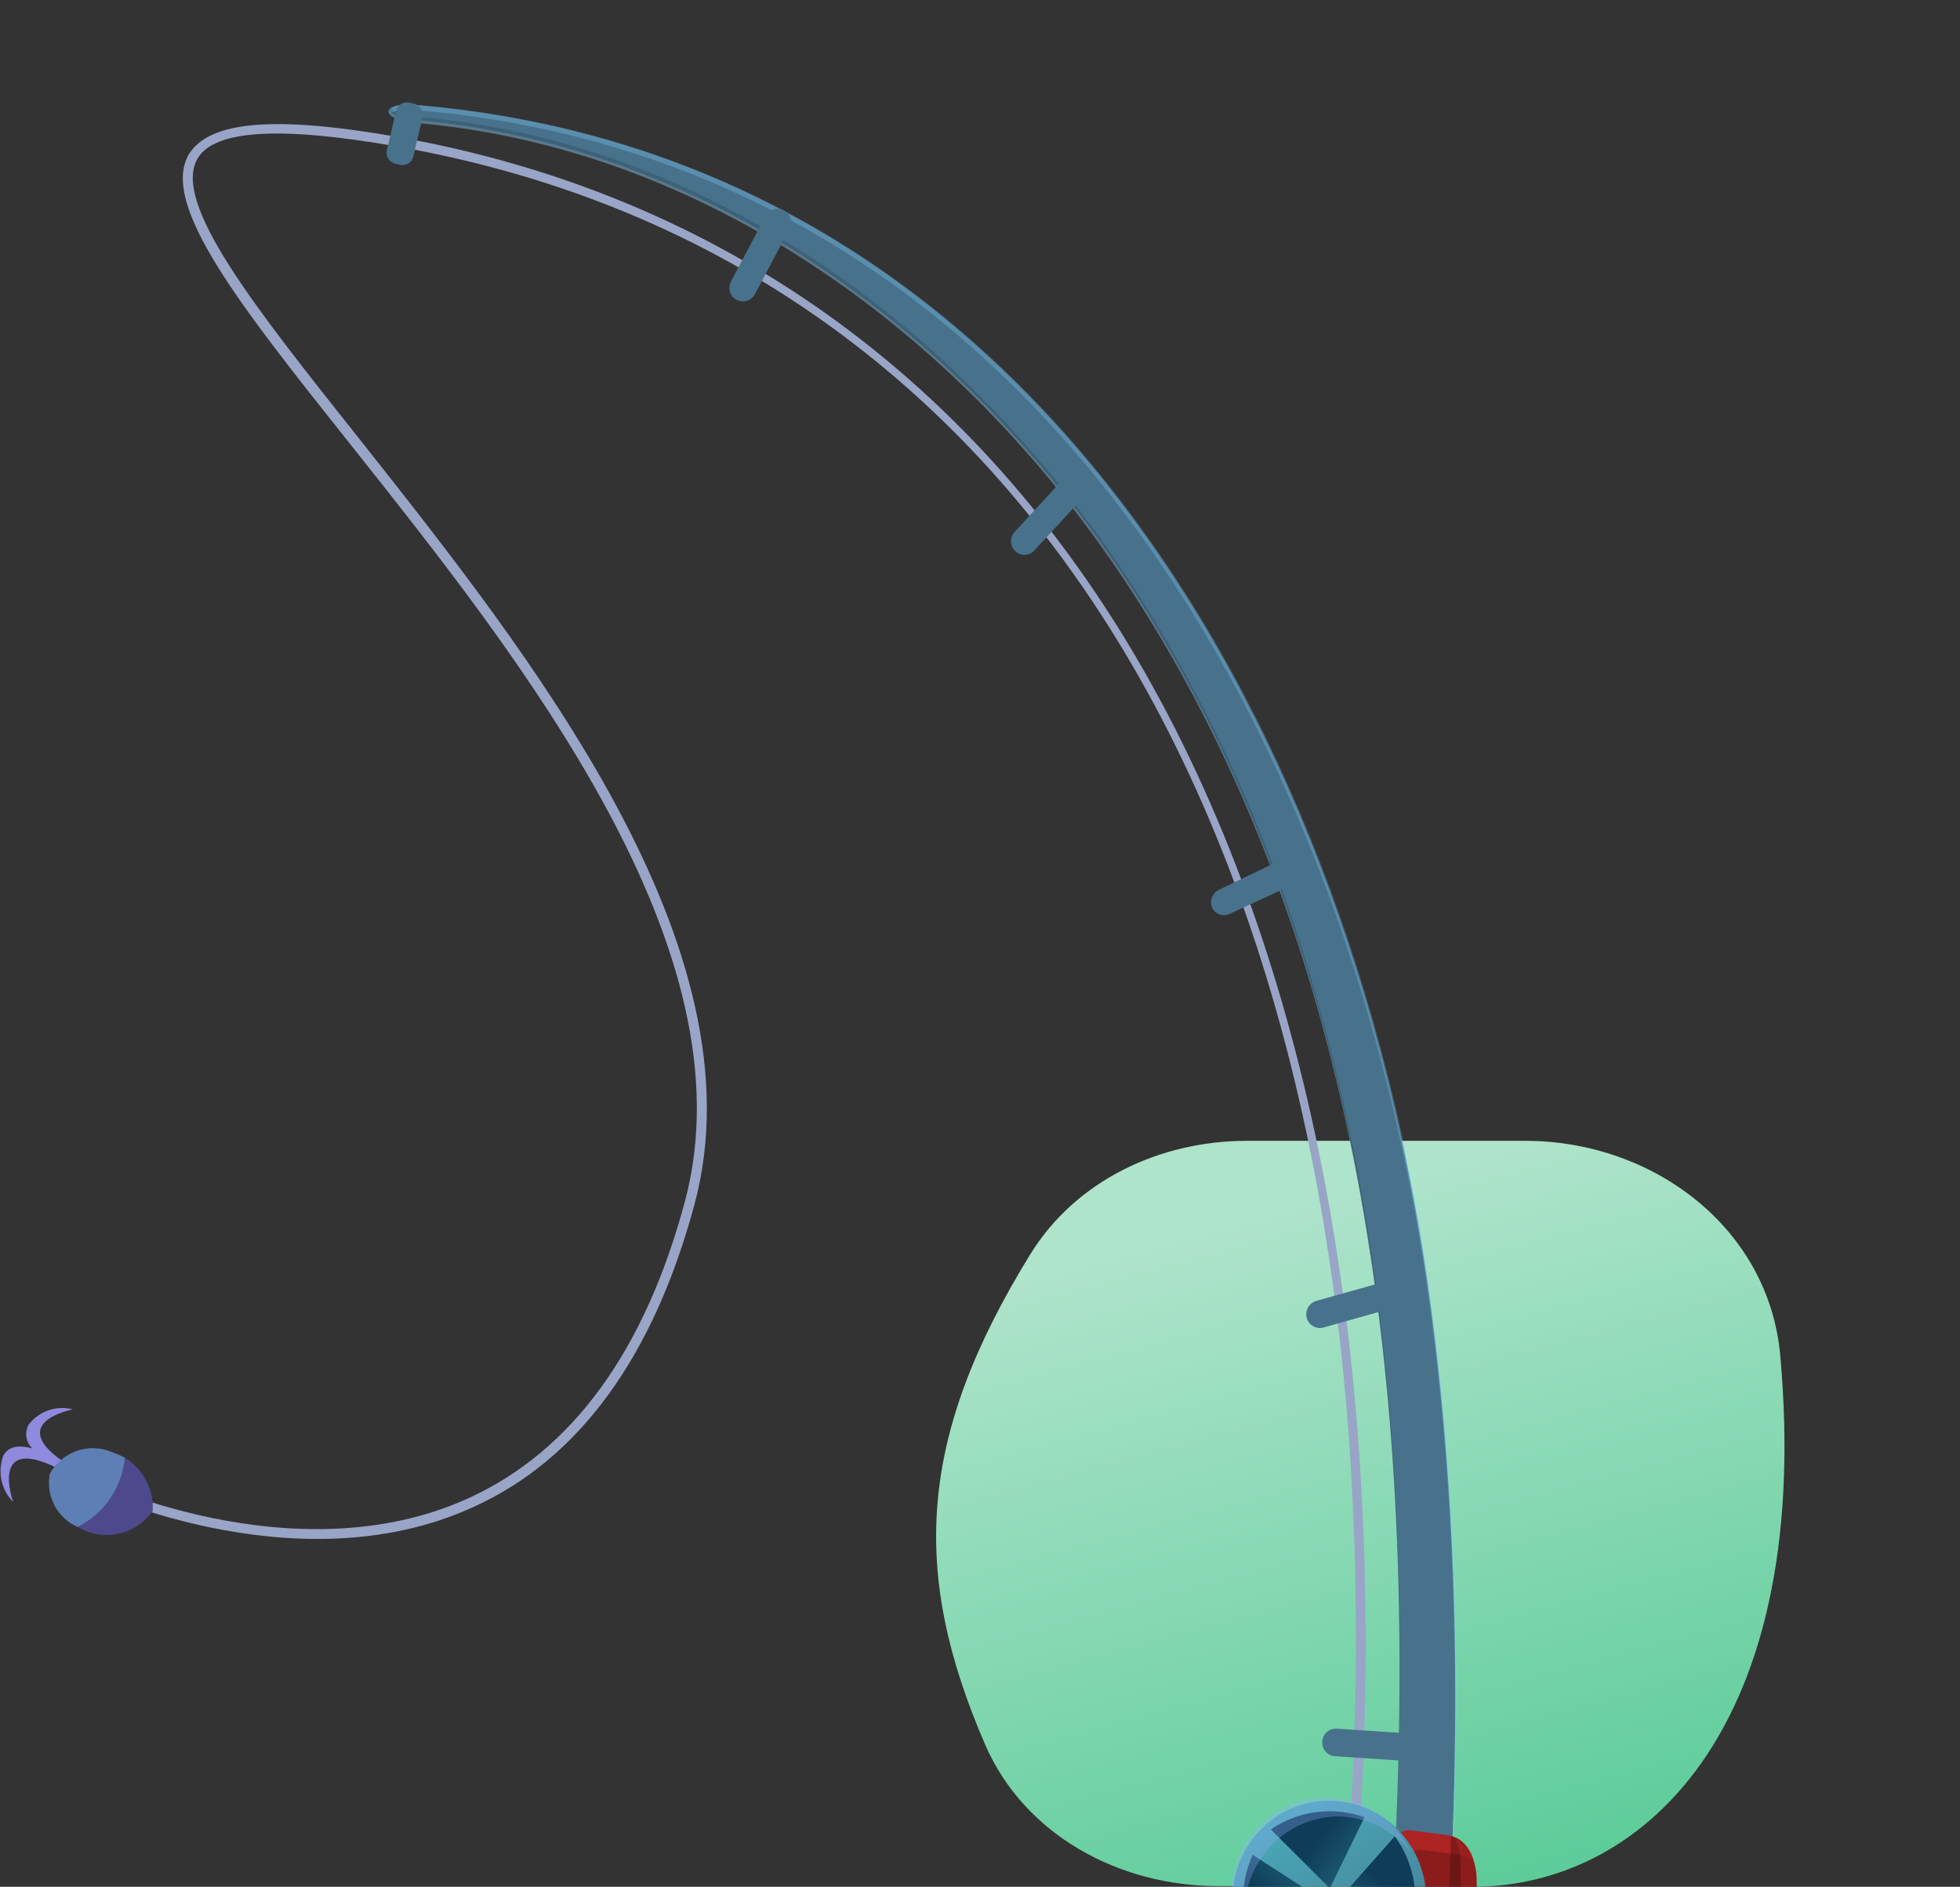 <svg width="134" height="129" viewBox="0 0 134 129" fill="none" xmlns="http://www.w3.org/2000/svg">
<rect x="0" y="0" width="134" height="129" fill="#333333" stroke="none"/>
<path d="M70.437 85.759C73.557 80.7 79.303 78 85.246 78H104.288C113.03 78 120.93 83.963 121.711 92.67C124.087 119.167 111.379 129.798 99.378 128.954H83.274C76.513 128.954 70.026 125.46 67.342 119.256C62.28 107.556 62.703 98.302 70.437 85.759Z" fill="url(#paint0_linear_686_6723)"/>
<g clip-path="url(#clip0_686_6723)">
<path d="M92.983 124.863C94.871 93.413 89.756 66.152 78.284 45.993C66.813 25.834 49.146 13.267 27.235 9.373C18.797 7.884 14.328 8.26 12.908 10.551C10.923 13.987 16.409 20.892 24.008 30.448C35.577 45.011 51.437 64.958 46.822 82.156C44.079 92.366 39.126 99.173 32.075 102.413C20.087 107.911 5.954 101.055 5.825 100.973L5.518 101.595C5.663 101.595 20.039 108.68 32.366 103.035C39.594 99.762 44.676 92.759 47.484 82.335C52.179 64.794 36.19 44.7 24.541 29.974C17.393 20.974 11.746 13.873 13.505 10.845C14.65 8.882 19.103 8.604 27.122 10.011C71.766 17.849 96.129 60.736 92.305 124.765L92.983 124.863Z" fill="#99A5C7"/>
<path d="M93.063 152.648C97.549 116.191 98.388 73.761 78.074 41.494C67.055 23.903 49.129 10.142 28.332 8.391C26.089 8.195 25.783 6.951 28.477 7.18C70.927 10.78 92.773 50.51 97.855 89.568C100.646 110.84 99.566 132.488 96.968 153.728C96.726 155.593 92.757 154.611 92.999 152.648L93.063 152.648Z" fill="#48728C"/>
<g opacity="0.2">
<path d="M97.031 153.549C98.559 141.609 99.404 129.59 99.564 117.551C99.415 129.672 98.569 141.774 97.031 153.795C96.789 155.677 92.82 154.678 93.062 152.715C93.078 154.482 96.805 155.366 97.031 153.549Z" fill="white"/>
<path d="M28.33 8.198C49.127 9.965 67.053 23.727 78.073 41.317C91.416 62.589 95.643 88.132 95.691 113.527C95.611 88.181 91.383 62.654 78.073 41.53C67.053 23.907 49.127 10.162 28.33 8.395C27.088 8.28 26.459 7.855 26.588 7.527C26.717 7.806 27.346 8.116 28.33 8.198Z" fill="white"/>
</g>
<g opacity="0.2">
<path d="M26.719 7.395C27.181 7.758 27.747 7.959 28.332 7.967C49.162 9.653 67.055 23.479 78.107 41.086C94.629 67.267 97.145 100.304 95.112 131.328C97.097 100.435 94.516 67.627 78.075 41.495C67.055 23.905 49.129 10.143 28.332 8.393C26.945 8.262 26.299 7.722 26.719 7.395Z" fill="#081E2B"/>
</g>
<path opacity="0.3" d="M97.838 89.93C92.708 50.871 70.878 11.142 28.46 7.526C27.866 7.408 27.251 7.482 26.702 7.738C26.508 7.378 27.04 7.051 28.557 7.182C71.007 10.782 92.853 50.511 97.935 89.57C100.726 110.842 99.645 132.49 97.048 153.729C97.033 153.837 97 153.943 96.951 154.04C99.549 132.801 100.613 111.202 97.838 89.93Z" fill="#83D0FF"/>
<path d="M92.16 159.67L94.677 159.998C95.355 160.016 96.013 159.764 96.511 159.296C97.008 158.828 97.305 158.181 97.339 157.494C97.339 157.494 101.195 139.577 100.937 128.581C100.937 126.944 100.243 125.635 98.968 125.472L96.451 125.144C95.177 124.981 92.902 127.468 92.983 129.022C93.563 140.084 90.159 156.561 90.159 156.561C90.088 156.899 90.084 157.247 90.146 157.586C90.208 157.925 90.336 158.249 90.522 158.538C90.708 158.827 90.948 159.075 91.229 159.27C91.51 159.464 91.827 159.6 92.16 159.67Z" fill="#8C1C1C"/>
<path opacity="0.3" d="M90.192 156.562C90.192 156.562 93.596 140.084 93.015 129.023C92.934 127.386 95.21 124.981 96.484 125.145L99.001 125.472C99.448 125.563 99.857 125.788 100.177 126.117C100.496 126.447 100.71 126.866 100.792 127.321C100.501 127.045 100.136 126.863 99.743 126.797L97.226 126.486C95.952 126.306 93.677 128.794 93.757 130.348C94.338 141.409 90.934 157.887 90.934 157.887C90.852 158.281 90.852 158.688 90.934 159.082C90.626 158.749 90.399 158.348 90.27 157.91C90.141 157.473 90.114 157.011 90.192 156.562Z" fill="#FF3333"/>
<path opacity="0.4" d="M91.046 158.558L93.563 158.885C94.243 158.903 94.903 158.651 95.403 158.184C95.903 157.717 96.204 157.07 96.242 156.381C96.242 156.381 100.082 138.398 99.856 127.468C99.857 126.846 99.725 126.232 99.469 125.668C99.969 125.972 100.374 126.412 100.639 126.939C100.905 127.465 101.019 128.057 100.969 128.646C101.195 139.642 97.339 157.559 97.339 157.559C97.305 158.247 97.008 158.893 96.511 159.361C96.013 159.829 95.355 160.081 94.677 160.063L92.16 159.736C91.785 159.673 91.432 159.516 91.133 159.279C90.834 159.041 90.599 158.731 90.449 158.378C90.64 158.462 90.841 158.522 91.046 158.558Z" fill="#FF3333"/>
<path opacity="0.3" d="M90.385 155.561L92.87 155.871C93.552 155.898 94.216 155.65 94.718 155.18C95.22 154.711 95.518 154.06 95.548 153.368C95.548 153.368 99.162 136.563 99.178 125.551C100.34 125.829 100.937 127.187 100.969 128.611C101.195 139.607 97.339 157.524 97.339 157.524C97.305 158.211 97.008 158.858 96.51 159.326C96.013 159.794 95.355 160.046 94.677 160.028L92.159 159.7C91.493 159.552 90.911 159.141 90.542 158.558C90.173 157.975 90.047 157.268 90.191 156.591C90.191 156.591 90.272 156.199 90.385 155.561Z" fill="#240707"/>
<path d="M84.27 129.826C84.27 131.153 84.658 132.45 85.385 133.553C86.112 134.657 87.145 135.516 88.353 136.024C89.562 136.532 90.892 136.665 92.175 136.406C93.459 136.147 94.637 135.508 95.562 134.57C96.488 133.632 97.118 132.436 97.373 131.135C97.628 129.833 97.497 128.485 96.996 127.259C96.496 126.033 95.648 124.985 94.56 124.248C93.472 123.511 92.193 123.117 90.885 123.117C90.016 123.115 89.154 123.287 88.351 123.623C87.547 123.96 86.817 124.454 86.203 125.077C85.588 125.701 85.101 126.441 84.769 127.256C84.437 128.071 84.268 128.944 84.27 129.826Z" fill="url(#paint1_linear_686_6723)"/>
<path d="M90.917 129.105L86.884 125.08C88.075 124.265 89.48 123.832 90.917 123.836C91.724 123.844 92.525 123.982 93.289 124.245L90.917 129.105Z" fill="url(#paint2_linear_686_6723)"/>
<path d="M90.094 129.692L90.175 129.692L85.851 133.374C85.166 132.094 84.874 130.635 85.012 129.185C85.093 128.365 85.306 127.563 85.641 126.813L90.094 129.692Z" fill="url(#paint3_linear_686_6723)"/>
<path d="M0.224 99.533C0.596 98.813 1.418 98.813 2.209 99.026C1.992 98.822 1.849 98.548 1.805 98.251C1.761 97.954 1.818 97.65 1.967 97.39C2.318 96.94 2.789 96.604 3.325 96.421C3.86 96.238 4.437 96.216 4.984 96.359C4.984 96.359 -0.211 97.341 5.178 100.466L5.178 100.597L4.597 100.597L4.484 100.597L4.323 100.597L3.968 100.401C-0.792 98.011 0.902 102.691 0.902 102.691C0.501 102.287 0.224 101.774 0.104 101.214C-0.016 100.653 0.026 100.07 0.224 99.533Z" fill="#908ADE"/>
<path d="M91.66 129.822L91.579 129.822L95.355 125.551C96.21 126.719 96.7 128.122 96.758 129.576C96.802 130.4 96.704 131.225 96.468 132.014L91.66 129.822Z" fill="url(#paint4_linear_686_6723)"/>
<path d="M91.256 120.072L96.225 120.399C96.346 120.408 96.467 120.393 96.582 120.354C96.697 120.315 96.803 120.254 96.895 120.173C96.986 120.092 97.061 119.994 97.115 119.884C97.169 119.774 97.201 119.654 97.209 119.532C97.22 119.408 97.207 119.283 97.17 119.165C97.132 119.046 97.072 118.936 96.993 118.842C96.913 118.747 96.815 118.67 96.706 118.614C96.596 118.559 96.477 118.526 96.354 118.517L91.385 118.19C91.263 118.181 91.14 118.197 91.024 118.237C90.908 118.277 90.801 118.34 90.71 118.422C90.618 118.504 90.543 118.604 90.49 118.716C90.437 118.828 90.407 118.95 90.401 119.074C90.392 119.196 90.407 119.319 90.445 119.436C90.484 119.552 90.544 119.66 90.624 119.753C90.703 119.846 90.8 119.922 90.908 119.976C91.017 120.031 91.135 120.064 91.256 120.072Z" fill="#48728C"/>
<path d="M90.481 90.763L95.321 89.404C95.556 89.332 95.753 89.171 95.874 88.955C95.994 88.738 96.027 88.483 95.967 88.243C95.899 88.003 95.741 87.799 95.526 87.677C95.312 87.554 95.059 87.522 94.821 87.588L89.981 88.946C89.746 89.019 89.549 89.18 89.428 89.396C89.308 89.612 89.275 89.867 89.335 90.108C89.403 90.348 89.561 90.551 89.776 90.674C89.99 90.796 90.243 90.828 90.481 90.763Z" fill="#48728C"/>
<path d="M84.125 62.455L88.627 60.377C88.738 60.325 88.838 60.25 88.92 60.158C89.002 60.066 89.066 59.958 89.106 59.84C89.147 59.723 89.164 59.598 89.156 59.474C89.149 59.35 89.117 59.228 89.062 59.117C88.954 58.896 88.766 58.727 88.537 58.645C88.309 58.562 88.057 58.573 87.836 58.675L83.335 60.835C83.113 60.945 82.942 61.138 82.858 61.373C82.774 61.608 82.783 61.867 82.883 62.095C83.002 62.309 83.199 62.466 83.431 62.534C83.664 62.601 83.913 62.573 84.125 62.455Z" fill="#48728C"/>
<path d="M70.7 37.647L74.104 33.965C74.191 33.878 74.259 33.775 74.306 33.661C74.353 33.548 74.377 33.426 74.377 33.302C74.377 33.179 74.353 33.057 74.306 32.943C74.259 32.83 74.191 32.726 74.104 32.64C74.019 32.552 73.917 32.483 73.805 32.435C73.693 32.388 73.573 32.363 73.451 32.363C73.329 32.363 73.209 32.388 73.097 32.435C72.985 32.483 72.883 32.552 72.797 32.64L69.393 36.338C69.307 36.424 69.238 36.528 69.192 36.641C69.145 36.755 69.121 36.877 69.121 37C69.121 37.124 69.145 37.246 69.192 37.359C69.238 37.473 69.307 37.576 69.393 37.663C69.479 37.752 69.581 37.822 69.694 37.869C69.807 37.916 69.928 37.94 70.05 37.938C70.172 37.937 70.293 37.91 70.404 37.86C70.516 37.81 70.617 37.737 70.7 37.647Z" fill="#48728C"/>
<path d="M51.613 20.109L53.969 15.658C54.028 15.55 54.066 15.43 54.079 15.307C54.093 15.184 54.082 15.059 54.047 14.941C54.013 14.822 53.955 14.711 53.878 14.615C53.801 14.519 53.706 14.44 53.598 14.382C53.38 14.266 53.125 14.242 52.889 14.315C52.653 14.389 52.456 14.554 52.34 14.774L49.984 19.225C49.925 19.333 49.887 19.452 49.873 19.576C49.86 19.699 49.871 19.823 49.906 19.942C49.94 20.061 49.998 20.172 50.075 20.267C50.152 20.363 50.247 20.443 50.355 20.501C50.573 20.617 50.828 20.641 51.064 20.567C51.3 20.494 51.497 20.329 51.613 20.109Z" fill="#48728C"/>
<path d="M26.451 10.261L27.083 7.588C27.181 7.175 27.59 6.92 27.997 7.019L28.327 7.099C28.734 7.198 28.985 7.613 28.887 8.026L28.256 10.7C28.158 11.113 27.749 11.367 27.341 11.268L27.012 11.188C26.605 11.089 26.354 10.674 26.451 10.261Z" fill="#48728C"/>
<path opacity="0.3" d="M91.482 124.191C90.368 124.201 89.276 124.503 88.311 125.067C87.346 125.632 86.542 126.441 85.977 127.415C85.411 128.388 85.104 129.494 85.085 130.623C85.066 131.753 85.335 132.869 85.868 133.861C85.238 133.166 84.765 132.341 84.48 131.443C84.194 130.545 84.104 129.595 84.214 128.658C84.325 127.721 84.634 126.82 85.12 126.015C85.606 125.211 86.258 124.523 87.031 123.998C87.804 123.473 88.68 123.123 89.599 122.974C90.517 122.824 91.457 122.877 92.353 123.13C93.249 123.383 94.081 123.83 94.791 124.439C95.502 125.049 96.073 125.807 96.468 126.662C95.87 125.9 95.113 125.282 94.25 124.855C93.388 124.428 92.442 124.201 91.482 124.191Z" fill="#94AFFF"/>
<path d="M3.404 100.762C3.352 101.615 3.574 102.463 4.038 103.177C4.501 103.891 5.181 104.433 5.975 104.721C6.769 105.009 7.633 105.027 8.438 104.774C9.244 104.52 9.946 104.008 10.439 103.314C10.491 102.461 10.269 101.614 9.805 100.899C9.342 100.185 8.662 99.644 7.868 99.356C7.074 99.067 6.209 99.049 5.404 99.302C4.599 99.556 3.897 100.068 3.404 100.762Z" fill="#4E488C"/>
<path d="M3.404 100.764C3.828 99.996 4.527 99.422 5.356 99.163C6.185 98.904 7.081 98.979 7.858 99.373C8.091 99.451 8.318 99.55 8.535 99.668C8.441 100.67 8.094 101.631 7.529 102.459C6.964 103.287 6.2 103.954 5.308 104.397C4.629 104.103 4.07 103.583 3.723 102.922C3.377 102.261 3.264 101.499 3.404 100.764Z" fill="#5D7FB5"/>
</g>
<defs>
<linearGradient id="paint0_linear_686_6723" x1="76.19" y1="85.19" x2="89.512" y2="134.744" gradientUnits="userSpaceOnUse">
<stop stop-color="#AFE4CC"/>
<stop offset="1" stop-color="#59CB97"/>
</linearGradient>
<linearGradient id="paint1_linear_686_6723" x1="96.145" y1="138.22" x2="85.907" y2="122.348" gradientUnits="userSpaceOnUse">
<stop stop-color="#48728C"/>
<stop offset="1" stop-color="#48B0BD"/>
</linearGradient>
<linearGradient id="paint2_linear_686_6723" x1="90.433" y1="125.341" x2="99.894" y2="132.837" gradientUnits="userSpaceOnUse">
<stop stop-color="#0E3C59"/>
<stop offset="1" stop-color="#48B0BD"/>
</linearGradient>
<linearGradient id="paint3_linear_686_6723" x1="86.44" y1="129.83" x2="94.951" y2="121.242" gradientUnits="userSpaceOnUse">
<stop stop-color="#0E3C59"/>
<stop offset="1" stop-color="#48B0BD"/>
</linearGradient>
<linearGradient id="paint4_linear_686_6723" x1="95.263" y1="129.198" x2="88.048" y2="138.929" gradientUnits="userSpaceOnUse">
<stop stop-color="#0E3C59"/>
<stop offset="1" stop-color="#48B0BD"/>
</linearGradient>
<clipPath id="clip0_686_6723">
<rect width="134" height="122" fill="white" transform="matrix(-1 1.06149e-07 1.06149e-07 1 134 7)"/>
</clipPath>
</defs>
</svg>
